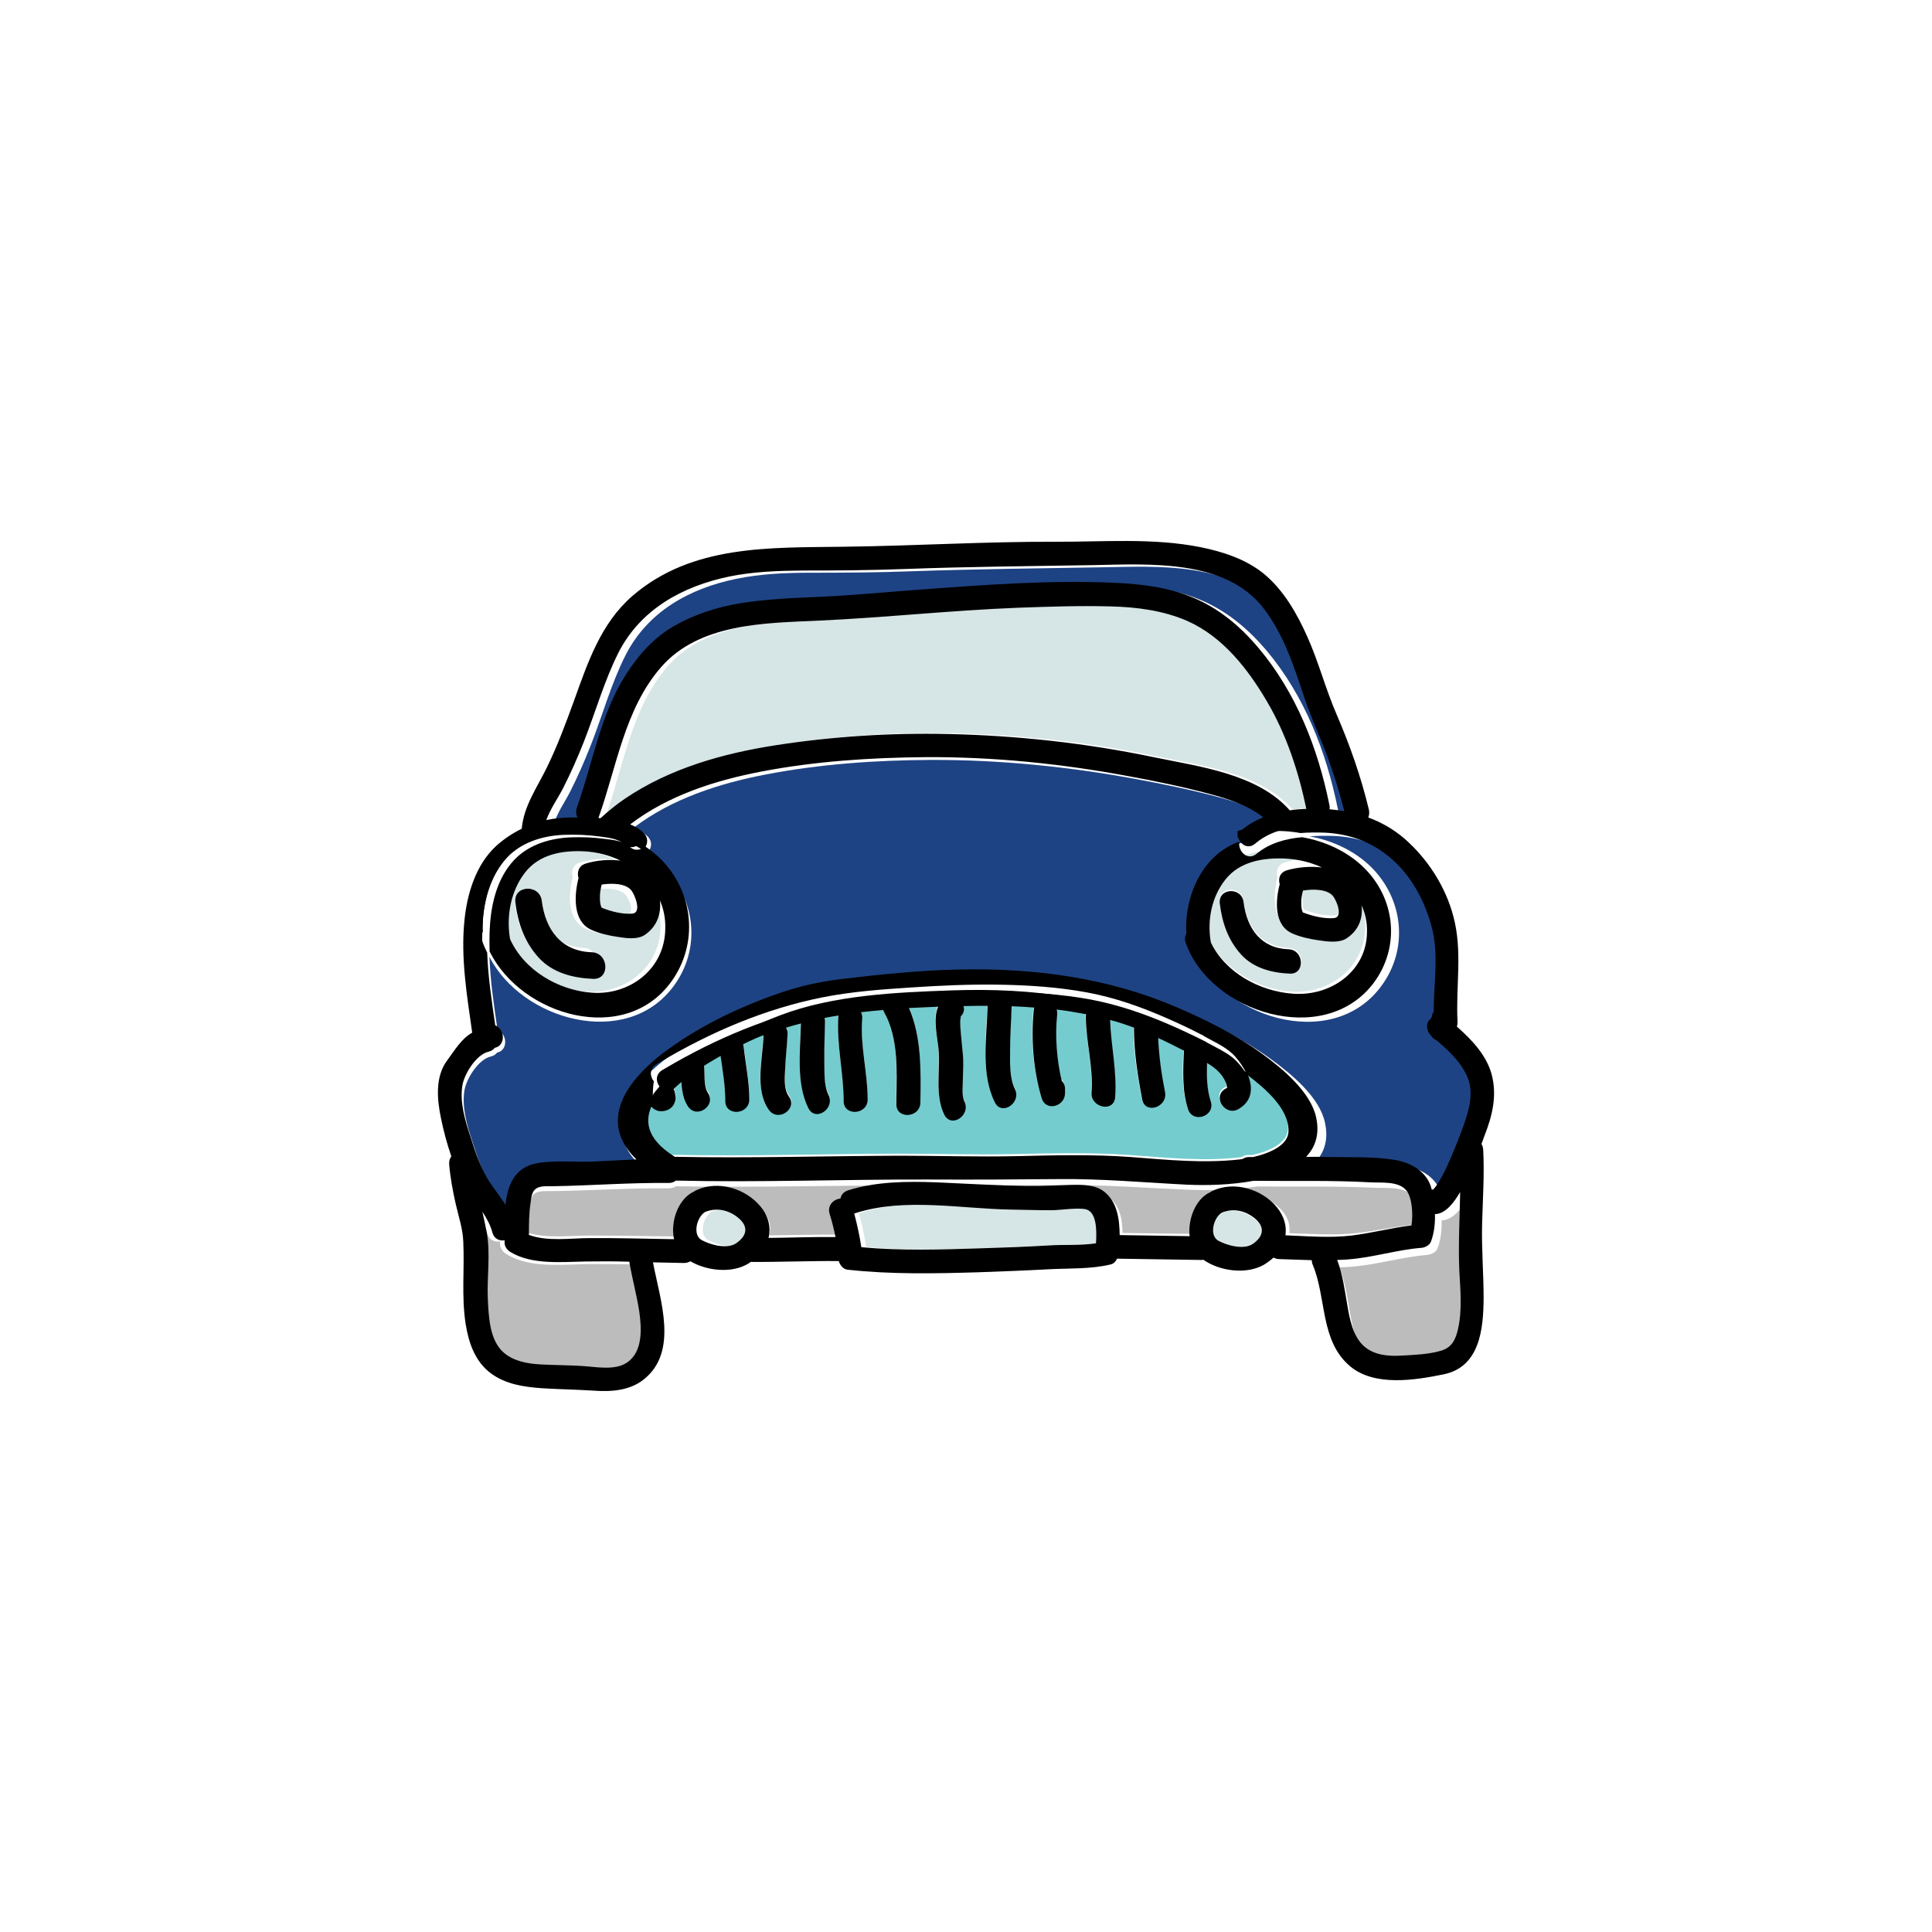 <svg width="150" height="150" viewBox="0 0 150 150" fill="none" xmlns="http://www.w3.org/2000/svg">
<path d="M109.543 92.75C108.915 92.117 107.591 92.261 106.742 92.218C103.704 92.074 100.648 92.146 97.61 92.117C95.879 92.39 93.994 92.433 92.45 92.376C89.089 92.247 85.779 91.973 82.418 92.002C78.989 92.031 75.577 92.045 72.165 92.031C65.596 92.002 59.044 92.218 52.475 92.103C52.339 92.203 52.152 92.261 51.915 92.261C48.91 92.232 45.906 92.433 42.901 92.477C42.511 92.477 41.9 92.433 41.56 92.635C41.221 92.836 41.187 93.225 41.136 93.555C41 94.289 41 94.993 41 95.712C42.426 96.173 44.276 95.928 45.736 95.928C47.943 95.928 50.132 95.971 52.339 96C52.05 94.835 52.678 93.325 53.85 92.851C53.884 92.836 53.918 92.822 53.952 92.807C53.986 92.793 54.019 92.779 54.053 92.75C55.768 92.06 57.941 92.635 59.112 93.843C59.74 94.49 59.91 95.238 59.723 95.914C61.471 95.899 63.203 95.842 64.951 95.856C64.832 95.338 64.679 94.821 64.493 94.317C64.289 93.742 64.798 93.34 65.341 93.296C65.392 93.066 65.579 92.851 65.936 92.75C68.159 92.146 70.519 92.132 72.827 92.218C75.221 92.304 77.597 92.433 79.99 92.462C81.128 92.477 82.231 92.419 83.351 92.39C84.234 92.362 85.269 92.362 85.982 92.865C86.967 93.555 87.137 94.663 87.154 95.727L92.619 95.799C92.467 94.677 93.078 93.34 94.181 92.894C94.215 92.879 94.249 92.865 94.283 92.851C94.317 92.836 94.351 92.822 94.385 92.793C96.099 92.103 98.272 92.678 99.443 93.886C100.003 94.476 100.19 95.123 100.105 95.741C101.837 95.799 103.551 95.928 105.282 95.741C106.844 95.569 108.372 95.223 109.933 95.065C110.086 94.346 109.984 93.21 109.543 92.75Z" fill="#BCBCBC"/>
<path d="M96.775 83.187C96.758 83.187 96.758 83.187 96.775 83.187C97.216 84.194 97.267 85.32 96.113 85.985C95.078 86.583 94.043 85.013 95.095 84.416C95.163 84.382 95.197 84.364 95.231 84.347C95.214 84.194 95.18 84.04 95.112 83.904C94.959 83.597 94.739 83.272 94.501 83.034C94.247 82.795 93.975 82.59 93.67 82.419C93.636 83.426 93.653 84.433 93.958 85.388C94.332 86.549 92.567 87.129 92.194 85.985C91.718 84.518 91.82 82.982 91.871 81.464C91.226 81.123 90.548 80.798 89.886 80.491C89.937 81.89 90.14 83.29 90.412 84.654C90.649 85.832 88.885 86.429 88.647 85.252C88.274 83.426 87.985 81.566 88.002 79.706C88.002 79.706 88.002 79.706 88.002 79.689C87.697 79.57 87.391 79.467 87.086 79.365C86.781 79.263 86.475 79.177 86.153 79.092C86.221 81.105 86.696 83.051 86.543 85.081C86.458 86.293 84.626 85.883 84.71 84.689C84.863 82.709 84.286 80.764 84.269 78.785C84.269 78.734 84.269 78.683 84.286 78.648C83.54 78.495 82.776 78.375 82.013 78.29C82.046 78.409 82.063 78.546 82.046 78.7C81.877 80.338 82.013 82.163 82.403 83.801C82.555 83.938 82.657 84.143 82.657 84.433V84.774C82.64 85.798 81.164 86.207 80.842 85.132C80.197 82.982 80.01 80.559 80.231 78.324C80.231 78.256 80.248 78.188 80.265 78.136C79.688 78.085 79.094 78.068 78.517 78.034C78.483 79.16 78.398 80.269 78.398 81.395C78.398 82.351 78.33 83.545 78.772 84.433C79.297 85.508 77.736 86.549 77.21 85.456C76.108 83.204 76.6 80.423 76.65 78C76.108 78 75.547 78 75.004 78.017C74.937 78.017 74.869 78.017 74.784 78.017C74.869 78.29 74.818 78.597 74.529 78.853C74.631 78.768 74.529 79.024 74.529 79.16C74.529 79.484 74.563 79.809 74.58 80.133C74.631 80.611 74.665 81.088 74.716 81.566C74.784 82.283 74.733 82.999 74.733 83.716C74.733 84.211 74.631 84.927 74.852 85.388C75.378 86.463 73.817 87.504 73.291 86.412C72.578 84.945 72.951 83.153 72.867 81.583C72.816 80.645 72.374 79.058 72.816 78.068C72.069 78.085 71.305 78.119 70.559 78.171C71.543 80.423 71.475 83.051 71.441 85.474C71.424 86.685 69.558 86.804 69.575 85.593V85.235C69.575 85.218 69.575 85.218 69.575 85.218C69.626 83.016 69.727 80.44 68.641 78.512C68.607 78.444 68.573 78.392 68.556 78.324C67.98 78.375 67.42 78.427 66.843 78.495C66.911 78.631 66.945 78.802 66.928 78.99C66.758 81.071 67.352 83.153 67.352 85.235C67.352 86.446 65.485 86.566 65.485 85.354C65.485 83.136 64.942 80.986 65.078 78.751C64.722 78.819 64.365 78.87 64.009 78.939C64.026 79.024 64.043 79.109 64.043 79.194C64.026 80.218 63.975 81.242 63.992 82.283C64.009 83.085 63.941 84.16 64.314 84.893C64.841 85.968 63.296 87.009 62.753 85.917C61.786 83.972 62.142 81.481 62.176 79.365C61.786 79.467 61.413 79.57 61.023 79.689C61.107 79.809 61.141 79.979 61.141 80.167C61.124 81.054 60.989 81.942 60.955 82.829C60.938 83.511 60.836 84.416 61.243 85.013C61.939 86.002 60.378 87.026 59.682 86.037C58.545 84.45 59.224 82.078 59.275 80.286V80.269C58.732 80.457 58.189 80.679 57.663 80.884C57.697 80.952 57.714 81.037 57.731 81.14C57.9 82.505 58.172 83.853 58.172 85.235C58.172 86.446 56.305 86.566 56.305 85.354C56.305 84.109 56.068 82.897 55.915 81.668C55.474 81.873 55.05 82.078 54.608 82.3C54.626 82.351 54.642 82.402 54.642 82.453C54.761 83.153 54.558 84.126 54.965 84.74C55.627 85.764 54.049 86.787 53.404 85.764C52.912 84.996 52.912 84.126 52.861 83.255C52.708 83.341 52.572 83.426 52.42 83.511C52.42 83.528 52.42 83.528 52.42 83.545C52.335 83.818 52.284 84.109 52.267 84.382C52.352 84.501 52.403 84.654 52.42 84.825C52.403 84.552 52.454 84.962 52.454 85.064C52.471 85.218 52.42 85.456 52.335 85.593C52.148 85.968 51.758 86.139 51.368 86.156C50.926 86.173 50.451 85.849 50.383 85.388C49.637 86.787 49.891 88.238 51.944 89.569C51.978 89.603 52.029 89.62 52.063 89.654C57.934 89.79 63.805 89.586 69.693 89.569C72.714 89.569 75.717 89.671 78.721 89.603C81.69 89.534 84.694 89.466 87.663 89.671C90.514 89.876 93.364 90.183 96.215 89.859C96.283 89.859 96.351 89.842 96.419 89.825C96.554 89.722 96.724 89.671 96.945 89.671C97.046 89.671 97.148 89.671 97.25 89.671C98.54 89.381 99.982 88.75 99.999 87.623C100.05 85.9 98.251 84.313 96.775 83.187Z" fill="#74CCCF"/>
<path d="M113.9 99.218C113.812 97.14 113.918 95.061 113.971 93C113.513 93.773 112.808 94.735 111.927 94.752C111.945 95.491 111.874 96.229 111.61 96.917C111.504 97.226 111.117 97.397 110.817 97.432C108.844 97.587 106.942 98.188 104.969 98.342C104.652 98.377 104.317 98.377 104 98.394C104.44 99.528 104.599 100.73 104.81 101.915C105.022 103.049 105.286 104.509 106.237 105.299C107.065 105.969 108.245 106.038 109.285 105.986C110.289 105.935 111.504 105.883 112.456 105.591C113.301 105.334 113.601 104.715 113.795 103.891C114.129 102.362 113.971 100.747 113.9 99.218Z" fill="#BCBCBC"/>
<path d="M97.389 94.632C96.605 94.011 95.625 93.816 94.716 94.189C94.021 94.614 93.665 96.067 94.431 96.493C95.144 96.883 96.534 97.273 97.282 96.741C98.155 96.103 98.28 95.341 97.389 94.632Z" fill="#D6E5E5"/>
<path d="M49.871 102.333C49.657 100.926 49.282 99.573 49.051 98.166C47.856 98.148 46.662 98.13 45.468 98.148C43.507 98.184 41.118 98.455 39.353 97.391C39.068 97.229 38.818 96.922 38.818 96.579C38.818 96.525 38.818 96.453 38.818 96.381C38.39 96.453 37.963 96.273 37.82 95.731C37.642 95.118 37.339 94.541 37 94C37.125 94.577 37.25 95.154 37.356 95.731C37.677 97.553 37.356 99.483 37.446 101.323C37.517 102.766 37.588 104.768 38.783 105.778C39.603 106.463 40.743 106.662 41.777 106.734C43.043 106.806 44.309 106.788 45.574 106.896C46.59 106.987 47.981 107.185 48.872 106.572C50.191 105.67 50.084 103.74 49.871 102.333Z" fill="#BCBCBC"/>
<path d="M103.544 69.302C103.091 68.764 102.035 68.747 101.246 68.882C101.162 69.218 101.095 69.571 101.112 69.907C101.129 70.142 101.129 70.394 101.23 70.613C101.246 70.613 101.28 70.629 101.313 70.646C102.001 70.915 102.89 71.134 103.628 71.067C104.383 70.999 103.796 69.621 103.544 69.302ZM98.596 54.378C97.137 51.874 95.208 49.37 92.49 48.16C90.629 47.32 88.582 47.068 86.569 47.017C84.204 46.967 81.806 47.034 79.441 47.118C74.257 47.32 69.091 47.891 63.908 48.127C59.798 48.311 54.783 48.345 51.848 51.723C49.013 54.983 48.409 59.504 47 63.453C47.05 63.453 47.101 63.453 47.151 63.47C47.151 63.47 47.151 63.47 47.168 63.47C47.772 62.932 48.392 62.411 49.046 61.958C52.502 59.605 56.595 58.445 60.671 57.807C65.065 57.118 69.578 56.832 74.022 56.933C79.34 57.05 84.657 57.639 89.857 58.731C93.363 59.471 97.858 60.008 100.374 62.865C100.793 62.798 101.213 62.764 101.649 62.748C101.028 59.84 100.089 56.95 98.596 54.378ZM57.752 94.511C57.014 93.922 56.091 93.737 55.236 94.09C54.582 94.494 54.246 95.872 54.968 96.275C55.639 96.645 56.947 97.015 57.651 96.51C58.473 95.906 58.591 95.183 57.752 94.511ZM84.439 93.838C83.567 93.754 82.711 93.922 81.839 93.939C80.816 93.939 79.793 93.906 78.769 93.889C74.861 93.838 70.618 92.948 66.81 94.158C66.776 94.174 66.743 94.174 66.692 94.191C66.927 95.048 67.112 95.922 67.246 96.813C70.316 97.099 73.402 96.998 76.488 96.897C78.216 96.83 79.944 96.779 81.671 96.678C82.862 96.611 84.171 96.695 85.362 96.51C85.462 95.418 85.445 93.939 84.439 93.838Z" fill="#D6E5E5"/>
<path d="M105 63.29C104.628 61.819 104.189 60.381 103.666 58.961C103.125 57.506 102.467 56.086 101.96 54.614C101.116 52.129 100.305 49.474 98.683 47.377C95.728 43.572 89.817 43.978 85.51 44.045C80.612 44.13 75.731 44.181 70.85 44.35C68.199 44.451 65.547 44.468 62.895 44.468C60.987 44.468 59.028 44.553 57.153 44.942C53.539 45.686 50.279 47.478 48.556 50.894C47.442 53.093 46.783 55.528 45.888 57.811C45.398 59.062 44.858 60.297 44.25 61.497C43.844 62.292 43.253 63.104 43 64C43.608 63.882 44.25 63.814 44.892 63.797C45.06 63.797 45.246 63.797 45.432 63.797C45.314 63.577 45.263 63.29 45.381 63.002C46.614 59.553 47.188 55.764 49.181 52.636C50.161 51.08 51.377 49.727 52.981 48.797C54.552 47.901 56.241 47.36 58.014 47.055C60.142 46.683 62.304 46.633 64.466 46.531C66.999 46.396 69.533 46.159 72.083 45.973C77.116 45.618 82.234 45.212 87.283 45.449C89.327 45.55 91.371 45.787 93.262 46.599C95.289 47.461 96.927 48.848 98.346 50.522C101.284 54.023 102.973 58.369 103.868 62.799C103.902 62.935 103.902 63.053 103.885 63.154C104.24 63.188 104.612 63.222 105 63.29Z" fill="#1E4384"/>
<path d="M48.523 69.43C48.054 68.959 46.959 68.944 46.142 69.062C46.055 69.356 45.985 69.665 46.003 69.959C46.02 70.165 46.02 70.386 46.124 70.577C46.124 70.577 46.124 70.577 46.124 70.592C46.142 70.592 46.176 70.607 46.211 70.621C46.924 70.857 47.845 71.048 48.61 70.989C49.393 70.916 48.801 69.709 48.523 69.43Z" fill="#D6E5E5"/>
<path d="M114.825 84.21C114.365 82.942 113.345 81.995 112.325 81.133C112.155 81.082 112.002 80.947 111.9 80.761C111.611 80.507 111.475 79.983 111.696 79.645C111.713 79.628 111.73 79.594 111.747 79.578C111.798 79.51 111.866 79.425 111.934 79.375C111.934 79.206 112.002 79.053 112.104 78.918C112.121 76.703 112.529 74.437 111.951 72.273C111.441 70.329 110.454 68.435 108.941 67.066C107.411 65.662 105.591 64.986 103.517 64.901C102.922 64.884 102.292 64.884 101.68 64.935C103.466 65.256 105.183 66.068 106.441 67.302C108.975 69.805 109.383 73.694 107.224 76.585C103.347 81.809 94.47 78.935 92.549 73.372C92.447 73.085 92.481 72.848 92.6 72.645C92.43 69.72 93.824 66.338 96.732 65.29C96.766 65.07 96.868 64.868 97.072 64.698C97.565 64.276 98.143 63.954 98.739 63.701C97.548 62.754 95.95 62.247 94.555 61.875C92.464 61.317 90.321 60.877 88.213 60.488C82.975 59.525 77.636 58.983 72.297 59C68.012 59.017 63.642 59.322 59.441 60.133C55.837 60.827 52.164 62.01 49.205 64.259C49.596 64.428 49.953 64.631 50.242 64.901C50.718 65.341 50.582 65.933 50.208 66.271C50.667 66.575 51.109 66.913 51.501 67.302C54.034 69.805 54.442 73.694 52.283 76.585C48.627 81.505 40.516 79.222 37.999 74.285C38.067 76.179 38.356 78.09 38.628 79.966C39.41 80.288 39.444 81.556 38.594 81.725C38.492 81.86 38.322 81.978 38.101 82.029C37.149 82.249 36.214 83.737 36.061 84.65C35.84 85.969 36.265 87.389 36.673 88.623C37.098 89.925 37.506 91.244 38.305 92.394C38.679 92.935 39.07 93.442 39.427 94C39.597 92.478 40.142 91.092 41.859 90.771C43.27 90.517 44.784 90.669 46.212 90.635C47.368 90.602 48.525 90.517 49.681 90.466C49.205 90.01 48.814 89.519 48.559 88.945C47.385 86.374 49.528 83.855 51.705 82.198C54.374 80.152 57.622 78.58 61.023 77.413C62.553 76.889 64.05 76.551 65.716 76.365C68.743 75.993 71.77 75.689 74.83 75.621C80.833 75.486 86.631 76.263 92.022 78.597C94.334 79.594 96.613 80.744 98.585 82.164C100.337 83.433 102.462 85.208 102.871 87.169C103.16 88.488 102.819 89.502 102.088 90.263C102.717 90.263 103.347 90.263 103.976 90.28C105.642 90.314 107.445 90.23 109.094 90.517C110.369 90.737 111.611 91.464 111.917 92.816C111.951 92.816 111.985 92.833 112.019 92.833C112.138 92.715 112.24 92.597 112.325 92.461C112.631 91.988 112.886 91.498 113.124 90.99C113.617 89.959 114.025 88.894 114.416 87.812C114.535 87.474 114.808 86.645 114.893 86.104C115.046 85.461 115.046 84.819 114.825 84.21Z" fill="#1E4384"/>
<path d="M105.559 69.813C105.678 70.828 105.339 71.825 104.407 72.478C103.831 72.874 102.882 72.754 102.238 72.65C101.543 72.547 100.831 72.392 100.187 72.1C98.747 71.447 98.832 69.469 99.188 68.094C99.052 67.647 99.188 67.114 99.764 66.959C100.56 66.718 101.543 66.615 102.475 66.735C101.594 66.305 100.628 66.048 99.645 66.013C97.917 65.927 96.086 66.237 94.968 67.698C93.9 69.108 93.544 70.931 93.799 72.668C93.799 72.719 93.816 72.771 93.816 72.805C94.934 75.247 97.612 76.794 100.221 76.984C103.187 77.207 105.966 75.144 106 71.963C106 71.189 105.847 70.467 105.559 69.813ZM100.187 75.487C98.798 75.436 97.323 75.075 96.341 73.992C95.324 72.891 94.866 71.55 94.68 70.054C94.527 68.833 96.391 68.73 96.544 69.934C96.798 71.98 97.917 73.51 100.069 73.596C101.272 73.648 101.391 75.539 100.187 75.487ZM50.839 69.813C50.958 70.828 50.619 71.825 49.687 72.478C49.111 72.874 48.162 72.754 47.518 72.65C46.823 72.547 46.111 72.392 45.467 72.1C44.027 71.447 44.112 69.469 44.468 68.094C44.332 67.647 44.468 67.114 45.044 66.959C45.84 66.718 46.823 66.615 47.755 66.735C46.874 66.305 45.908 66.048 44.925 66.013C43.197 65.927 41.366 66.237 40.248 67.698C39.18 69.108 38.824 70.931 39.078 72.668C39.078 72.719 39.096 72.771 39.096 72.805C40.214 75.247 42.892 76.794 45.501 76.984C48.467 77.207 51.246 75.144 51.28 71.963C51.28 71.189 51.127 70.467 50.839 69.813ZM45.467 75.487C44.078 75.436 42.603 75.075 41.62 73.992C40.604 72.891 40.146 71.55 39.96 70.054C39.807 68.833 41.671 68.73 41.824 69.934C42.078 71.98 43.197 73.51 45.349 73.596C46.552 73.648 46.67 75.539 45.467 75.487Z" fill="#D6E5E5"/>
<path d="M105.829 67.302C104.562 66.085 102.872 65.312 101.098 65C99.814 65.115 98.564 65.46 97.567 66.282C96.858 66.874 96.098 66.085 96.216 65.345C93.31 66.365 91.925 69.653 92.111 72.498C91.992 72.695 91.959 72.925 92.06 73.204C93.969 78.614 102.788 81.409 106.64 76.329C108.752 73.501 108.346 69.719 105.829 67.302ZM103.481 69.554C103.751 69.867 104.325 71.215 103.565 71.281C102.822 71.347 101.926 71.133 101.234 70.87C101.2 70.853 101.166 70.853 101.149 70.837C101.048 70.623 101.031 70.376 101.031 70.146C101.014 69.817 101.082 69.472 101.166 69.143C101.96 69.012 103.024 69.028 103.481 69.554ZM100.389 77.151C97.787 76.97 95.118 75.506 94.003 73.155C94.003 73.106 94.003 73.057 93.986 73.024C93.733 71.363 94.087 69.604 95.152 68.272C96.267 66.874 98.091 66.578 99.814 66.661C100.777 66.71 101.757 66.94 102.636 67.351C101.707 67.236 100.727 67.335 99.933 67.565C99.358 67.729 99.223 68.223 99.358 68.65C99.004 69.966 98.919 71.873 100.355 72.481C100.997 72.761 101.707 72.909 102.399 73.007C103.041 73.106 103.987 73.237 104.562 72.843C105.508 72.218 105.829 71.264 105.711 70.294C105.998 70.919 106.15 71.61 106.133 72.35C106.116 75.391 103.345 77.364 100.389 77.151Z" fill="black"/>
<path d="M100.045 73.701C97.911 73.632 96.803 72.101 96.551 70.036C96.4 68.832 94.552 68.935 94.703 70.157C94.888 71.636 95.341 72.978 96.349 74.096C97.323 75.18 98.785 75.541 100.162 75.593C101.355 75.627 101.237 73.735 100.045 73.701ZM51.35 66.75C50.963 66.355 50.526 66.01 50.073 65.701C49.754 66.01 49.267 66.114 48.864 65.718C48.41 65.288 47.57 65.202 46.965 65.133C46.075 65.013 45.168 64.978 44.261 65.013C42.581 65.099 40.834 65.632 39.692 67.025C38.483 68.488 38.08 70.466 38.013 72.341C37.996 72.858 37.996 73.356 38.013 73.873C40.499 78.896 48.511 81.219 52.122 76.212C54.255 73.253 53.852 69.296 51.35 66.75ZM49.015 69.124C49.283 69.451 49.855 70.862 49.099 70.931C48.36 70.999 47.469 70.776 46.781 70.501C46.747 70.483 46.714 70.483 46.697 70.466C46.697 70.466 46.697 70.466 46.697 70.449C46.596 70.225 46.579 69.967 46.579 69.727C46.562 69.382 46.63 69.021 46.714 68.677C47.503 68.557 48.561 68.574 49.015 69.124ZM45.941 77.072C43.354 76.883 40.7 75.352 39.592 72.892C39.592 72.84 39.592 72.789 39.575 72.754C39.323 71.017 39.675 69.176 40.734 67.782C41.842 66.32 43.657 66.01 45.37 66.097C46.327 66.148 47.301 66.389 48.175 66.819C47.251 66.699 46.277 66.802 45.487 67.043C44.916 67.215 44.782 67.731 44.916 68.178C44.563 69.554 44.48 71.55 45.907 72.187C46.546 72.479 47.251 72.634 47.94 72.737C48.578 72.84 49.519 72.978 50.09 72.565C51.03 71.911 51.35 70.913 51.232 69.898C51.517 70.552 51.669 71.275 51.652 72.049C51.652 75.232 48.88 77.296 45.941 77.072Z" fill="black"/>
<path d="M45.939 73.933C43.571 73.857 42.341 72.185 42.061 69.93C41.893 68.615 39.842 68.727 40.01 70.061C40.215 71.677 40.718 73.143 41.837 74.365C42.919 75.549 44.541 75.943 46.07 75.999C47.394 76.037 47.263 73.97 45.939 73.933Z" fill="black"/>
<path d="M115.812 83.417C115.408 81.923 114.277 80.731 113.113 79.706C113.147 79.606 113.164 79.471 113.164 79.337C113.012 76.566 113.569 73.88 112.843 71.16C112.236 68.843 110.853 66.694 109.048 65.115C108.188 64.376 107.243 63.839 106.231 63.47C106.298 63.302 106.332 63.1 106.281 62.865C105.674 60.33 104.814 57.879 103.785 55.494C102.924 53.513 102.384 51.414 101.507 49.45C100.698 47.636 99.652 45.789 98.083 44.513C96.7 43.405 94.945 42.834 93.208 42.482C89.496 41.743 85.65 42.079 81.888 42.062C76.439 42.045 71.007 42.381 65.559 42.448C59.806 42.532 53.75 42.263 49.111 46.26C46.648 48.392 45.636 51.431 44.573 54.386C43.932 56.149 43.291 57.879 42.465 59.574C41.706 61.136 40.66 62.58 40.508 64.343C39.816 64.679 39.158 65.115 38.551 65.653C36.931 67.13 36.257 69.414 36.054 71.513C35.767 74.4 36.257 77.322 36.662 80.176C35.818 80.647 35.295 81.553 34.722 82.326C33.777 83.585 33.929 85.348 34.232 86.792C34.435 87.799 34.705 88.807 35.042 89.781C34.924 89.932 34.856 90.133 34.873 90.385C34.958 91.409 35.143 92.4 35.363 93.391C35.582 94.381 35.936 95.389 35.97 96.413C36.071 98.545 35.818 100.678 36.156 102.81C36.392 104.288 36.898 105.732 38.129 106.638C39.276 107.478 40.676 107.679 42.043 107.78C43.359 107.864 44.691 107.881 46.007 107.965C47.391 108.066 48.841 107.998 49.971 107.108C52.704 104.943 51.254 100.963 50.697 98.008C51.507 98.025 52.299 98.042 53.092 98.058C53.295 98.058 53.463 98.008 53.598 97.924C54.897 98.68 56.787 98.864 58.035 98.142C58.119 98.092 58.204 98.042 58.288 97.974C60.548 97.991 62.809 97.891 65.07 97.907C65.086 97.907 65.103 97.907 65.12 97.907C65.221 98.226 65.457 98.545 65.812 98.579C69.169 98.948 72.543 98.881 75.916 98.78C77.755 98.713 79.594 98.646 81.433 98.545C83.002 98.461 84.672 98.545 86.207 98.176C86.46 98.126 86.629 97.941 86.73 97.723L93.241 97.823C93.309 97.823 93.376 97.823 93.427 97.806C94.726 98.713 96.784 98.965 98.133 98.193C98.403 98.025 98.656 97.84 98.876 97.639C99.011 97.706 99.146 97.756 99.331 97.756C100.175 97.773 101.001 97.823 101.845 97.84C101.845 97.941 101.862 98.058 101.912 98.176C103.009 100.762 102.469 104.103 104.831 106.084C106.72 107.663 109.858 107.159 112.067 106.706C114.902 106.135 115.171 103.179 115.188 100.778C115.188 98.864 115.02 96.95 115.07 95.036C115.121 93.105 115.256 91.191 115.155 89.26C115.138 89.092 115.104 88.941 115.02 88.824C115.087 88.622 115.171 88.421 115.239 88.219C115.863 86.641 116.251 85.079 115.812 83.417ZM43.713 61.203C44.32 60.011 44.86 58.785 45.349 57.543C46.243 55.259 46.918 52.858 48.015 50.675C49.735 47.3 52.991 45.521 56.601 44.765C58.474 44.379 60.431 44.312 62.337 44.295C64.985 44.295 67.634 44.278 70.282 44.177C75.157 43.993 80.033 43.959 84.908 43.875C89.21 43.791 95.131 43.405 98.066 47.183C99.702 49.265 100.512 51.901 101.339 54.369C101.845 55.83 102.503 57.24 103.042 58.684C103.565 60.095 104.004 61.522 104.375 62.983C104.004 62.916 103.616 62.865 103.228 62.832C103.245 62.714 103.245 62.597 103.211 62.479C102.317 58.08 100.63 53.765 97.695 50.289C96.295 48.627 94.641 47.233 92.617 46.394C90.728 45.605 88.687 45.353 86.645 45.252C81.602 45.017 76.49 45.403 71.463 45.773C68.933 45.957 66.402 46.209 63.855 46.327C61.696 46.427 59.536 46.495 57.411 46.847C55.64 47.149 53.953 47.687 52.384 48.577C50.781 49.483 49.567 50.843 48.588 52.388C46.598 55.494 46.024 59.255 44.793 62.681C44.691 62.983 44.725 63.252 44.843 63.47C44.658 63.47 44.472 63.47 44.303 63.47C43.662 63.47 43.038 63.537 42.414 63.671C42.718 62.815 43.308 61.992 43.713 61.203ZM101.423 62.798C101.001 62.815 100.563 62.849 100.141 62.916C97.611 60.061 93.106 59.524 89.564 58.785C84.334 57.694 78.987 57.106 73.639 56.989C69.169 56.888 64.631 57.173 60.211 57.862C56.112 58.5 51.996 59.658 48.521 62.009C47.846 62.462 47.222 62.983 46.631 63.52C46.631 63.52 46.631 63.52 46.614 63.52C46.564 63.52 46.513 63.52 46.463 63.503C47.88 59.558 48.487 55.041 51.338 51.784C54.29 48.409 59.334 48.375 63.467 48.19C68.68 47.955 73.875 47.384 79.088 47.183C81.466 47.099 83.862 47.015 86.257 47.082C88.282 47.133 90.34 47.401 92.212 48.224C94.928 49.433 96.885 51.935 98.353 54.437C99.871 57.005 100.816 59.893 101.423 62.798ZM48.689 105.782C47.846 106.37 46.53 106.168 45.569 106.084C44.371 105.984 43.173 106 41.975 105.933C40.997 105.883 39.917 105.698 39.141 105.043C38.011 104.103 37.944 102.239 37.876 100.896C37.792 99.183 38.096 97.387 37.792 95.691C37.691 95.154 37.572 94.616 37.454 94.079C37.792 94.6 38.079 95.12 38.23 95.691C38.365 96.195 38.787 96.362 39.175 96.295C39.175 96.362 39.175 96.413 39.175 96.48C39.175 96.816 39.411 97.085 39.681 97.236C41.334 98.21 43.612 97.974 45.467 97.941C46.598 97.924 47.728 97.924 48.858 97.958C49.077 99.251 49.432 100.527 49.634 101.836C49.82 103.146 49.921 104.943 48.689 105.782ZM57.175 96.514C56.466 97.017 55.15 96.648 54.476 96.279C53.75 95.876 54.088 94.499 54.745 94.096C55.623 93.743 56.534 93.928 57.276 94.516C58.136 95.204 58.018 95.926 57.175 96.514ZM85.093 96.53C83.879 96.715 82.58 96.614 81.382 96.698C79.645 96.799 77.907 96.866 76.169 96.917C73.082 97.017 69.962 97.118 66.874 96.833C66.74 95.96 66.554 95.07 66.318 94.213C66.352 94.213 66.385 94.197 66.436 94.18C70.265 92.971 74.533 93.844 78.464 93.911C79.493 93.928 80.522 93.962 81.551 93.962C82.411 93.962 83.288 93.777 84.166 93.861C85.144 93.962 85.161 95.439 85.093 96.53ZM97.29 96.564C96.581 97.068 95.266 96.698 94.591 96.329C93.865 95.926 94.203 94.549 94.861 94.146C95.738 93.794 96.649 93.978 97.391 94.566C98.235 95.254 98.117 95.976 97.29 96.564ZM99.803 95.909C99.905 95.187 99.702 94.432 99.146 93.743C97.982 92.316 95.822 91.661 94.118 92.467C94.085 92.484 94.051 92.501 94.017 92.534C93.984 92.551 93.95 92.568 93.916 92.585C92.82 93.105 92.212 94.667 92.364 95.976L86.932 95.892C86.915 94.65 86.747 93.357 85.768 92.551C85.06 91.963 84.031 91.98 83.153 91.997C82.04 92.031 80.927 92.098 79.813 92.081C77.435 92.047 75.073 91.896 72.695 91.796C70.4 91.712 68.038 91.728 65.846 92.417C65.491 92.534 65.306 92.769 65.255 93.055C64.715 93.105 64.209 93.592 64.412 94.247C64.597 94.835 64.749 95.439 64.867 96.043C63.13 96.027 61.409 96.094 59.671 96.111C59.857 95.322 59.688 94.448 59.064 93.693C57.9 92.266 55.741 91.611 54.037 92.417C54.003 92.433 53.969 92.45 53.936 92.484C53.902 92.501 53.868 92.517 53.835 92.534C52.654 93.105 52.029 94.851 52.333 96.211C50.14 96.178 47.964 96.111 45.771 96.127C44.32 96.127 42.481 96.413 41.065 95.876C41.065 95.036 41.065 94.213 41.199 93.357C41.25 92.971 41.284 92.517 41.621 92.282C41.959 92.047 42.566 92.098 42.954 92.098C45.94 92.047 48.926 91.812 51.911 91.846C52.148 91.846 52.333 91.779 52.468 91.661C58.997 91.812 65.508 91.56 72.037 91.577C75.444 91.594 78.818 91.577 82.226 91.544C85.583 91.51 88.855 91.812 92.195 91.98C93.731 92.047 95.603 91.997 97.324 91.678C100.343 91.712 103.38 91.628 106.399 91.796C107.243 91.846 108.559 91.678 109.183 92.417C109.638 92.954 109.723 94.281 109.588 95.137C108.036 95.338 106.517 95.725 104.965 95.926C103.245 96.127 101.524 95.976 99.803 95.909ZM50.68 85.482C50.68 84.978 50.68 84.458 50.764 83.954C50.444 83.568 50.41 82.964 50.967 82.628C51.051 82.578 51.136 82.527 51.22 82.477C55.15 80.143 59.334 78.346 63.821 77.44C66.115 76.986 68.41 76.818 70.738 76.667C72.998 76.516 75.259 76.415 77.519 76.449C79.813 76.483 82.141 76.634 84.402 77.053C86.578 77.456 88.602 78.178 90.627 79.068C91.504 79.454 92.381 79.857 93.241 80.311C93.326 80.344 93.41 80.378 93.478 80.445C93.596 80.512 93.731 80.579 93.849 80.647C94.557 81.033 95.367 81.419 95.907 82.04C96.244 82.426 96.581 82.913 96.818 83.434C98.285 84.542 100.073 86.103 100.04 87.816C100.023 88.924 98.589 89.529 97.307 89.831C97.206 89.831 97.104 89.831 97.003 89.831C96.784 89.831 96.615 89.881 96.48 89.982C96.413 89.999 96.345 89.999 96.278 90.016C93.444 90.335 90.61 90.049 87.776 89.831C84.807 89.613 81.838 89.697 78.885 89.764C75.883 89.831 72.897 89.73 69.911 89.73C64.074 89.747 58.237 89.932 52.384 89.814C52.35 89.781 52.316 89.764 52.266 89.73C50.208 88.404 49.971 86.993 50.714 85.617C50.68 85.549 50.68 85.516 50.68 85.482ZM113.198 103.196C113.012 104.002 112.725 104.607 111.916 104.859C110.988 105.144 109.841 105.194 108.879 105.245C107.884 105.312 106.771 105.245 105.961 104.573C105.033 103.801 104.78 102.374 104.594 101.265C104.392 100.107 104.24 98.931 103.818 97.823C104.122 97.806 104.443 97.806 104.746 97.773C106.636 97.622 108.457 97.034 110.347 96.883C110.634 96.866 111.005 96.681 111.106 96.379C111.359 95.691 111.426 94.969 111.41 94.264C112.27 94.247 112.928 93.29 113.366 92.551C113.333 94.583 113.215 96.598 113.299 98.629C113.383 100.14 113.535 101.719 113.198 103.196ZM114.109 85.684C114.024 86.221 113.754 87.044 113.636 87.38C113.248 88.454 112.827 89.495 112.354 90.536C112.118 91.04 111.865 91.527 111.561 91.997C111.477 92.131 111.359 92.249 111.258 92.366C111.224 92.366 111.19 92.35 111.157 92.35C110.853 91.023 109.621 90.284 108.356 90.066C106.72 89.781 104.932 89.865 103.279 89.831C102.654 89.814 102.03 89.814 101.406 89.814C102.131 89.059 102.469 88.051 102.182 86.742C101.76 84.811 99.668 83.031 97.931 81.772C95.974 80.361 93.731 79.219 91.419 78.229C86.072 75.912 80.319 75.139 74.365 75.274C71.328 75.341 68.308 75.66 65.323 76.012C63.686 76.214 62.202 76.533 60.667 77.053C57.31 78.195 54.088 79.773 51.422 81.805C49.263 83.467 47.137 85.952 48.301 88.504C48.554 89.059 48.942 89.562 49.415 90.016C48.268 90.066 47.121 90.133 45.973 90.184C44.556 90.234 43.055 90.066 41.655 90.318C39.934 90.654 39.411 92.031 39.243 93.542C38.905 93.004 38.5 92.484 38.129 91.947C37.336 90.805 36.931 89.512 36.51 88.202C36.105 86.96 35.683 85.566 35.902 84.257C36.054 83.367 36.982 81.872 37.927 81.654C38.146 81.604 38.315 81.486 38.416 81.352C39.259 81.184 39.226 79.925 38.45 79.606C38.18 77.742 37.893 75.861 37.826 73.964C37.674 73.662 37.539 73.359 37.438 73.057C37.336 72.772 37.37 72.537 37.488 72.335C37.319 69.43 38.703 66.072 41.587 65.031C44.253 64.074 47.508 64.444 49.921 66.005C50.275 65.669 50.41 65.082 49.955 64.645C49.668 64.376 49.314 64.158 48.926 64.007C51.844 61.774 55.488 60.599 59.081 59.91C63.248 59.104 67.6 58.819 71.834 58.785C77.131 58.752 82.411 59.289 87.624 60.263C89.733 60.649 91.858 61.086 93.916 61.64C95.299 62.009 96.902 62.513 98.066 63.453C97.475 63.705 96.902 64.024 96.413 64.444C96.21 64.612 96.109 64.83 96.075 65.031C97.594 64.494 99.314 64.376 100.967 64.679C101.575 64.628 102.182 64.628 102.789 64.645C104.847 64.729 106.652 65.418 108.171 66.794C109.672 68.154 110.634 70.035 111.157 71.966C111.73 74.115 111.308 76.365 111.308 78.564C111.207 78.699 111.157 78.85 111.14 79.018C111.072 79.085 111.005 79.152 110.954 79.219C110.937 79.236 110.92 79.27 110.904 79.287C110.684 79.622 110.819 80.143 111.106 80.395C111.207 80.579 111.359 80.697 111.528 80.764C112.54 81.62 113.552 82.578 114.007 83.82C114.21 84.424 114.21 85.062 114.109 85.684Z" fill="black"/>
<path d="M96.091 64.526C95.972 65.28 96.736 66.102 97.45 65.502C98.452 64.646 99.709 64.286 101 64.166C99.352 63.858 97.62 63.978 96.091 64.526ZM41.239 64.526C38.317 65.588 36.925 69.013 37.111 71.977C36.992 72.182 36.958 72.422 37.06 72.713C37.162 73.038 37.298 73.347 37.451 73.638C37.434 73.124 37.434 72.627 37.451 72.114C37.519 70.247 37.927 68.277 39.15 66.821C40.305 65.434 42.072 64.886 43.77 64.817C44.688 64.783 45.605 64.817 46.505 64.937C47.1 65.023 47.966 65.091 48.425 65.519C48.832 65.913 49.342 65.811 49.648 65.502C47.202 63.944 43.923 63.567 41.239 64.526ZM96.821 83.298C95.088 81.996 93.135 80.917 91.097 79.992C88.565 78.844 85.966 77.92 83.147 77.44C80.106 76.909 76.997 76.789 73.922 76.892C69.472 77.046 64.698 77.269 60.621 78.81C57.955 79.821 51.941 82.544 50.378 85.507C50.446 85.969 50.922 86.295 51.364 86.278C51.771 86.261 52.145 86.089 52.332 85.713C52.4 85.576 52.468 85.336 52.451 85.182C52.434 85.079 52.383 84.668 52.417 84.942C52.4 84.77 52.349 84.616 52.264 84.496C52.281 84.205 52.332 83.931 52.417 83.657C52.417 83.64 52.417 83.64 52.417 83.623C52.57 83.537 52.706 83.452 52.858 83.366C52.926 84.24 52.909 85.113 53.402 85.884C54.065 86.911 55.627 85.867 54.965 84.856C54.574 84.24 54.761 83.281 54.642 82.561C54.642 82.51 54.625 82.458 54.608 82.407C55.033 82.184 55.474 81.979 55.916 81.773C56.086 83.006 56.307 84.222 56.307 85.473C56.307 86.689 58.175 86.569 58.175 85.353C58.175 83.966 57.887 82.612 57.734 81.242C57.717 81.157 57.7 81.071 57.666 80.985C58.192 80.763 58.736 80.557 59.279 80.369V80.386C59.229 82.184 58.566 84.548 59.687 86.158C60.384 87.151 61.947 86.124 61.25 85.13C60.825 84.531 60.927 83.623 60.961 82.938C60.995 82.047 61.114 81.157 61.148 80.266C61.148 80.078 61.114 79.906 61.029 79.787C61.403 79.667 61.794 79.564 62.184 79.461C62.133 81.585 61.794 84.085 62.762 86.038C63.306 87.117 64.851 86.089 64.325 85.01C63.951 84.257 64.019 83.195 64.002 82.39C63.985 81.362 64.036 80.335 64.053 79.29C64.053 79.187 64.036 79.101 64.019 79.033C64.376 78.964 64.732 78.896 65.089 78.844C64.936 81.071 65.497 83.246 65.497 85.473C65.497 86.689 67.365 86.569 67.365 85.353C67.365 83.263 66.771 81.191 66.941 79.084C66.958 78.896 66.924 78.725 66.856 78.588C67.416 78.519 67.994 78.468 68.572 78.416C68.588 78.485 68.623 78.536 68.656 78.605C69.744 80.54 69.642 83.126 69.591 85.336V85.353V85.713C69.574 86.929 71.442 86.809 71.459 85.593C71.493 83.161 71.561 80.523 70.576 78.262C71.323 78.228 72.088 78.194 72.835 78.159C72.394 79.153 72.835 80.746 72.886 81.688C72.971 83.263 72.597 85.062 73.311 86.535C73.855 87.631 75.4 86.586 74.874 85.507C74.653 85.045 74.755 84.325 74.755 83.829C74.772 83.109 74.823 82.39 74.738 81.671C74.687 81.191 74.653 80.711 74.602 80.232C74.568 79.906 74.551 79.581 74.551 79.256C74.551 79.118 74.653 78.844 74.551 78.947C74.84 78.69 74.891 78.382 74.806 78.108C74.874 78.108 74.942 78.108 75.027 78.108C75.57 78.091 76.131 78.091 76.674 78.091C76.623 80.523 76.114 83.315 77.235 85.576C77.762 86.672 79.324 85.627 78.798 84.548C78.356 83.657 78.424 82.458 78.424 81.499C78.424 80.369 78.509 79.256 78.543 78.125C79.121 78.142 79.715 78.177 80.293 78.228C80.276 78.279 80.259 78.348 80.259 78.416C80.038 80.66 80.225 83.092 80.87 85.25C81.193 86.329 82.671 85.918 82.688 84.89V84.548C82.688 84.257 82.586 84.051 82.433 83.914C82.042 82.27 81.906 80.437 82.076 78.793C82.093 78.639 82.076 78.502 82.042 78.382C82.807 78.468 83.571 78.605 84.319 78.742C84.319 78.793 84.302 78.827 84.302 78.879C84.302 80.865 84.896 82.818 84.743 84.805C84.658 86.004 86.476 86.398 86.578 85.199C86.731 83.178 86.255 81.208 86.187 79.187C86.493 79.273 86.816 79.358 87.121 79.461C87.427 79.564 87.733 79.667 88.039 79.787C88.039 79.787 88.039 79.787 88.039 79.804C88.039 81.671 88.328 83.537 88.684 85.37C88.922 86.552 90.689 85.952 90.451 84.77C90.179 83.4 89.975 81.996 89.924 80.591C90.604 80.9 91.266 81.242 91.912 81.568C91.861 83.092 91.759 84.633 92.235 86.106C92.608 87.254 94.375 86.672 94.001 85.507C93.695 84.565 93.678 83.537 93.713 82.527C94.018 82.715 94.307 82.904 94.545 83.143C94.8 83.383 95.02 83.692 95.156 84.017C95.224 84.154 95.258 84.308 95.275 84.462C95.241 84.479 95.207 84.496 95.139 84.531C94.086 85.13 95.122 86.706 96.159 86.106C97.314 85.439 97.28 84.308 96.821 83.298Z" fill="black"/>
<path d="M96.111 82.502C95.574 81.891 94.769 81.511 94.064 81.132C93.947 81.066 93.813 81 93.695 80.934C93.628 80.884 93.544 80.835 93.461 80.802C92.605 80.373 91.733 79.96 90.861 79.581C88.848 78.706 86.835 78.013 84.671 77.6C82.423 77.188 80.108 77.039 77.827 77.006C75.579 76.973 73.331 77.072 71.084 77.221C68.769 77.369 66.487 77.518 64.206 77.98C59.744 78.871 55.567 80.637 51.676 82.931C51.592 82.98 51.508 83.03 51.424 83.079C50.87 83.409 50.921 84.003 51.223 84.383C51.139 84.878 51.139 85.389 51.139 85.885C51.139 85.918 51.139 85.967 51.139 86C52.699 83.145 58.62 80.521 61.254 79.548C65.28 78.062 69.993 77.848 74.388 77.699C77.441 77.6 80.494 77.733 83.497 78.228C86.281 78.69 88.848 79.597 91.347 80.686C93.377 81.577 95.306 82.617 97 83.871C96.799 83.36 96.463 82.881 96.111 82.502Z" fill="black"/>
</svg>
